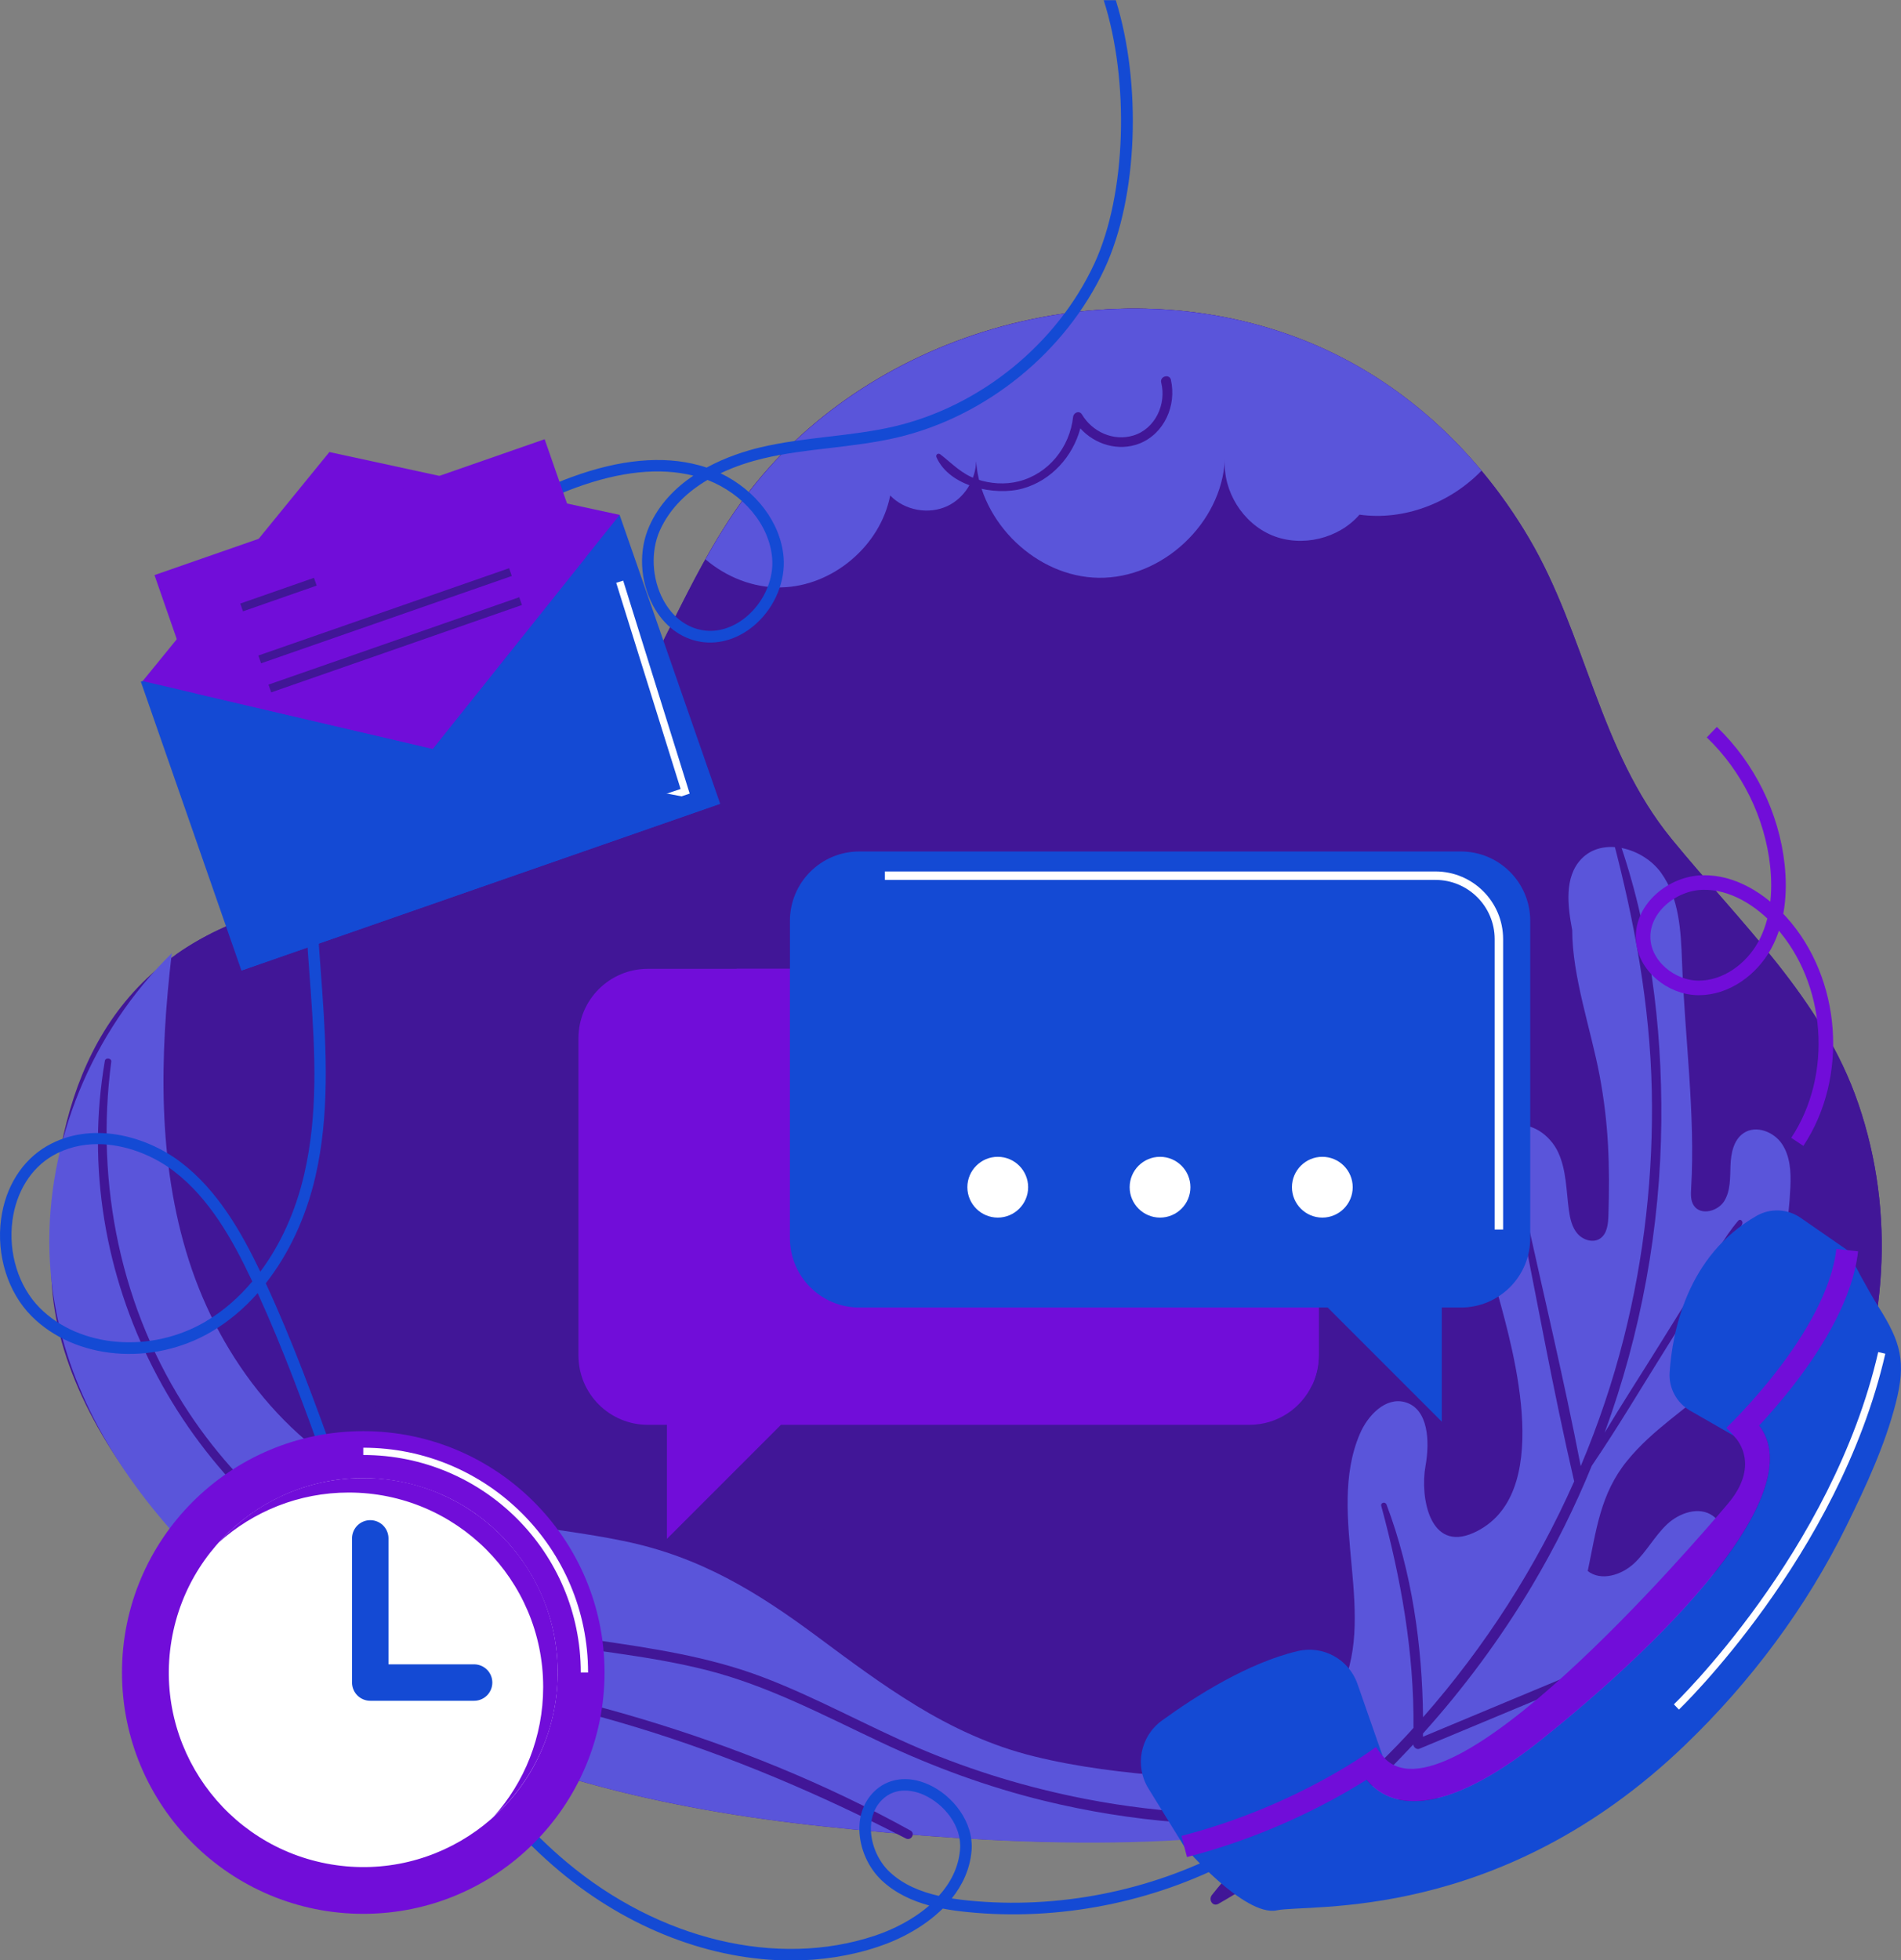 <?xml version="1.0" encoding="UTF-8"?>
<svg id="Layer_2" data-name="Layer 2" xmlns="http://www.w3.org/2000/svg" viewBox="0 0 260.87 268.95">
  <rect x="0" y="0" width="260.87" height="268.95" fill="#808080" stroke="none"/>
  <defs>
    <style>
      .cls-1 {
        stroke-width: 3px;
      }

      .cls-1, .cls-2, .cls-3, .cls-4, .cls-5, .cls-6 {
        fill: none;
      }

      .cls-1, .cls-2, .cls-4, .cls-5, .cls-6 {
        stroke-miterlimit: 10;
      }

      .cls-1, .cls-4 {
        stroke: #710dd9;
      }

      .cls-2 {
        stroke: #411697;
        stroke-width: 1.13px;
      }

      .cls-7 {
        fill: #fff;
      }

      .cls-8 {
        fill: #144ad4;
      }

      .cls-9 {
        fill: #411697;
      }

      .cls-10 {
        fill: #710dd9;
      }

      .cls-11 {
        fill: #5a55da;
      }

      .cls-12 {
        fill: #2827c6;
      }

      .cls-3 {
        stroke: #144ad4;
        stroke-linecap: round;
        stroke-linejoin: round;
        stroke-width: 5px;
      }

      .cls-4 {
        stroke-width: 2px;
      }

      .cls-5 {
        stroke-width: 1.16px;
      }

      .cls-5, .cls-6 {
        stroke: #fff;
      }
    </style>
  </defs>
  <g id="Layer_1-2" data-name="Layer 1">
    <g>
      <g>
        <path class="cls-9" d="m255,151.4c10.39,30.41-5.28,63.99-33.37,82.72-29.14,19.43-65.41,20.33-99.77,17.32-2.93-.26-5.87-.55-8.79-.86-21.61-2.29-43.76-7.3-62.27-18.42-19.58-11.76-43.44-34.45-43.77-57.78-.26-18.35,3.93-37.86,22.98-46.82,10.22-4.81,21.94-5.04,32.52-8.79,9.99-3.54,17.32-11.38,22.54-19.9,6.13-9.99,10.09-21.12,17.09-30.58,16.5-22.3,49.06-32.18,76.06-21.88,13.73,5.24,24.45,15.32,31.57,27.39,7.81,13.23,9.63,29.13,19.58,41.29,9.51,11.63,20.73,21.99,25.62,36.3Z"/>
        <path class="cls-11" d="m125.57,233.9c-4.58-2.79-8.91-6.02-13.3-9.28-8.31-6.18-16.16-11.03-26.64-13.19-10.66-2.21-21.86-2.44-31.98-6.62-13.8-5.69-23.39-18.31-27.73-31.88-4.34-13.57-4-28.07-2.35-42.15-11.05,10.87-17.23,25.98-16.78,41.01.77,25.99,21.88,47.07,44.01,60.37,18.5,11.12,40.66,16.13,62.27,18.42,2.93.31,5.86.6,8.79.86,24.98,2.19,51.53,2.63,75.44-5.57-5.08,1.74-12.7-.35-17.88-.83-12.53-1.16-25.26-1.05-37.51-4.07-6.02-1.48-11.33-4.01-16.34-7.06Z"/>
        <path class="cls-9" d="m221.63,234.11c-7.27,4.85-14.98,8.54-23,11.31-24.61,3.78-48.95-2.34-68.36-17.78-11.83-9.63-18.92-24.47-33.9-28.91-18.13-5.19-38.63.74-53.61-10.38-17.9-13.94-22.53-36.29-18.62-57.37,1.78-1.26,3.74-2.41,5.88-3.42,10.23-4.81,21.95-5.05,32.52-8.79,10-3.54,17.32-11.38,22.54-19.89,4.38-7.14,7.65-14.85,11.72-22.14,1.62-2.91,3.38-5.75,5.39-8.45,16.49-22.3,49.06-32.17,76.05-21.87,10.05,3.83,18.48,10.26,25.07,18.16,2.42,2.89,4.59,5.99,6.5,9.23,7.81,13.23,9.63,29.13,19.58,41.29,9.52,11.64,20.73,21.99,25.62,36.3,10.39,30.41-5.28,63.98-33.37,82.72Z"/>
        <path class="cls-11" d="m203.31,64.57c-4.27,4.42-10.63,6.9-16.75,6.04-2.86,3.31-7.92,4.51-11.97,2.85-4.04-1.66-6.8-6.07-6.5-10.44-.43,8.76-8.6,16.4-17.36,16.25-8.49-.13-16.18-7.56-16.78-15.99-.05,2.55-1.62,5.06-3.94,6.15-2.57,1.21-5.88.6-7.85-1.45-1.35,6.93-7.92,12.47-14.98,12.61-3.78.08-7.49-1.4-10.37-3.85,1.62-2.91,3.38-5.75,5.39-8.45,16.49-22.3,49.06-32.17,76.05-21.87,10.05,3.83,18.48,10.26,25.07,18.16Z"/>
        <path class="cls-9" d="m160.69,52.12c-.2-.87-1.56-.5-1.34.37.74,2.93-.8,6.34-3.82,7.26-2.72.83-5.63-.49-7.05-2.88-.36-.6-1.15-.28-1.22.33-.46,4.15-3.35,7.8-7.46,8.84-1.89.48-3.91.33-5.75-.29-2.1-.72-3.33-2.11-5.02-3.42-.3-.23-.67.05-.52.4,1.76,4.03,8.01,5.36,11.84,4.29,3.92-1.09,6.88-4.4,7.9-8.25,1.99,2.21,5.23,3.2,8.09,2.09,3.44-1.34,5.14-5.25,4.34-8.74Z"/>
        <path class="cls-11" d="m234.65,216.87c-3.28,5.64-5.53,10.4-10.93,14.52-4.61,3.52-9.84,6.13-14.53,9.54-9.25,6.73-19.95,11.23-31.06,13.81-6.41,1.49-10.27-3.46-6.64-8.71,3.43-4.96,9.08-7.96,12.05-13.31,5.93-10.68-1.74-24.77,3.07-36,1.08-2.53,3.51-5.07,6.16-4.36,3.27.88,3.45,5.42,2.85,8.75-.77,4.24.54,11.92,6.61,9.18,11.1-5.01,5.54-24.68,3.32-32.73-1.5-5.4-.97-10.34-1.35-15.83-.19-2.8.59-6.17,3.22-7.12,2.52-.92,5.31,1.08,6.42,3.52,1.12,2.44,1.09,5.23,1.45,7.89.16,1.15.42,2.35,1.18,3.23.76.88,2.15,1.32,3.11.67.97-.65,1.1-2,1.14-3.17.2-6.82.05-12.52-1.22-19.24-1.18-6.26-3.75-13.55-3.75-19.9-.63-3.34-1.11-7.26,1.23-9.74,2.91-3.09,8.5-1.56,10.97,1.88,2.48,3.45,2.72,7.96,2.87,12.2.37,10.28,1.85,20.93,1.25,31.1-.05.82-.08,1.71.39,2.38.95,1.37,3.29.76,4.16-.66s.79-3.2.85-4.86c.06-1.67.42-3.53,1.81-4.46,1.69-1.13,4.14-.18,5.26,1.5,1.13,1.69,1.24,3.84,1.15,5.87-.43,9.51-3.08,20.14-10.24,26.78-4.03,3.74-8.67,6.51-12.16,10.81-3.69,4.53-4.23,9.51-5.41,15.13,1.83,1.44,4.63.55,6.34-1.03,1.71-1.59,2.82-3.74,4.51-5.35s4.45-2.56,6.34-1.18c1.32.97,1.75,2.8,1.49,4.41-.26,1.61-1.1,3.06-1.92,4.47Z"/>
        <path class="cls-9" d="m238.53,167.48c-2.02,2.36-3.49,5.24-5.12,7.87-1.84,2.96-3.68,5.92-5.52,8.88-2.55,4.11-5.19,8.18-7.69,12.33,5-13.66,7.66-28.15,7.78-42.75.11-13.08-1.57-26.57-5.96-38.94-.16-.44-.83-.27-.71.19,2.99,11.35,5.1,22.76,5.36,34.52.24,11.44-1.03,22.9-3.84,33.99-1.52,6.01-3.51,11.88-5.91,17.58-2.32-12.02-5.2-23.95-7.81-35.91-.11-.51-.89-.29-.78.22,2.54,12.59,4.79,25.26,7.69,37.78-5.21,11.75-12.23,22.68-20.74,32.36-.1-9.85-1.54-20-5.01-29.18-.17-.44-.85-.28-.72.2,2.72,10.07,4.51,20.03,4.42,30.44-.3.33-.59.66-.9.99-3.43,3.69-7.06,7.07-10.85,10.23-11.13,1.12-22.38.66-33.41-1.5-7.73-1.51-15.32-3.8-22.57-6.88-7.3-3.11-14.23-7.03-21.66-9.84-14.82-5.61-31.15-4.53-45.96-10.16-13.2-5.01-24.81-14.22-32.63-25.98-9.4-14.14-12.94-31.5-10.72-48.26.07-.49-.79-.61-.88-.12-5.04,29.26,10.46,59,36.7,72.51,6.52,3.36,13.47,5.53,20.68,6.84,8.37,1.51,16.9,2.14,25.16,4.23,8.46,2.14,16.12,6.23,23.97,9.92,7.2,3.39,14.65,6.13,22.39,8.02,12,2.93,24.51,3.93,36.83,2.92-3.59,2.88-7.32,5.6-11.17,8.21-.13-.37-.64-.62-.95-.25-.58.68-1.15,1.35-1.7,2.06-.49.64.11,1.64.91,1.19,5.66-3.21,11.01-7.17,16-11.5,4.57-.5,9.12-1.27,13.59-2.33.9-.21.52-1.59-.38-1.39-3.72.84-7.47,1.49-11.23,1.97,2.13-1.92,4.19-3.9,6.17-5.91.87-.89,1.73-1.79,2.58-2.7.03.37.46.75.84.59,4.42-1.84,8.84-3.68,13.26-5.53,2.15-.9,4.3-1.79,6.45-2.69,2.05-.85,4.3-1.55,6.18-2.73.52-.32.18-1.12-.41-.98-2.22.53-4.38,1.68-6.49,2.56-2.15.9-4.3,1.79-6.45,2.69-4.02,1.68-8.03,3.35-12.05,5.03,0-.15,0-.29,0-.44,5.61-6.23,10.63-13.01,14.93-20.21,3.16-5.3,5.91-10.83,8.24-16.53,3.55-5.22,6.78-10.68,10.13-16.02,1.78-2.85,3.56-5.69,5.34-8.54,1.75-2.8,3.87-5.6,5.18-8.63.14-.33-.27-.76-.55-.43Z"/>
        <path class="cls-9" d="m124.95,251.15c-11.67-6.46-24.21-11.53-36.99-15.35-6.38-1.91-12.85-3.5-19.39-4.77-6.52-1.26-13.26-2.49-19.91-2.59-.3,0-.38.48-.07.53,6.54,1.18,13.15,1.89,19.67,3.2,6.41,1.29,12.76,2.89,19.01,4.79,12.84,3.9,25.12,9.14,37.04,15.27.72.37,1.35-.69.63-1.09Z"/>
      </g>
      <path class="cls-8" d="m168.58,253.76c-10.82,5.72-23.47,8.2-35.65,6.99-.74-.07-1.51-.17-2.32-.29,1.48-1.85,2.49-4.02,2.71-6.5.35-4.05-2.66-7.65-5.83-9.1-2.86-1.32-5.72-.93-7.64,1.04-1.29,1.33-1.96,3.12-1.92,5.18.06,2.56,1.2,5.14,3.06,6.9,1.88,1.77,4.19,2.81,6.53,3.45-2.18,1.9-4.92,3.3-7.53,4.16-13.34,4.42-29.52.55-42.24-10.12-9.94-8.34-17.91-20.35-25.09-37.78-2.33-5.65-4.45-11.5-6.51-17.17-2.94-8.11-5.98-16.48-9.68-24.46,3.14-3.99,5.5-8.99,6.8-14.59,1.96-8.43,1.53-17.35.93-25.76l-.16-2.16c-.57-7.66-1.15-15.6-.08-23.27,2.7-19.25,16.78-36.68,35.02-43.36,6.14-2.25,11.57-2.81,16.16-1.66-2.44,1.65-4.68,3.88-6.03,6.91-1.5,3.34-1.31,7.52.5,10.9,1.47,2.75,3.78,4.52,6.52,4.98,2.66.44,5.46-.48,7.7-2.54,2.56-2.36,3.97-5.83,3.7-9.07-.41-4.77-3.82-9.19-8.65-11.51,2.12-1.01,4.21-1.64,5.8-2.02,3-.72,6.14-1.09,9.18-1.44,3.03-.36,6.16-.73,9.19-1.43,12.28-2.87,23.2-11.75,28.53-23.18,4.62-9.9,5.08-25.45,1.54-36.83h-1.66c3.53,10.99,3.15,26.61-1.3,36.17-5.12,11-15.64,19.55-27.46,22.31-2.95.69-6.03,1.05-9.01,1.4-3.08.36-6.27.74-9.36,1.47-1.99.48-4.71,1.32-7.36,2.77-.35-.12-.71-.23-1.06-.32-4.98-1.35-10.84-.8-17.46,1.62-18.77,6.88-33.26,24.82-36.04,44.63-1.1,7.84-.5,15.86.06,23.61l.16,2.15c.62,8.63,1.02,17.07-.89,25.29-1.18,5.09-3.26,9.64-6.02,13.34-2.52-5.27-5.8-11.14-10.94-15.04-4.75-3.6-12.27-5.68-18.32-2.21-3.41,1.96-5.72,5.61-6.31,10.03-.67,4.95.93,10.06,4.18,13.32,5.96,5.99,16.57,6.91,24.69,2.13,2.32-1.37,4.45-3.15,6.34-5.29,3.53,7.71,6.47,15.81,9.31,23.65,2.07,5.68,4.19,11.56,6.54,17.24,7.27,17.67,15.39,29.87,25.53,38.38,9.53,7.99,20.96,12.29,31.82,12.29,4.1,0,8.13-.61,11.93-1.88,3.11-1.03,6.4-2.79,8.88-5.24,1.18.23,2.33.37,3.41.48,12.47,1.25,25.45-1.3,36.54-7.17l-.73-1.39ZM97.1,65.85c4.91,1.92,8.47,6.13,8.86,10.7.24,2.76-.99,5.74-3.2,7.77-1.87,1.73-4.19,2.51-6.36,2.14-2.24-.38-4.16-1.86-5.39-4.17-1.56-2.91-1.74-6.65-.46-9.51,1.42-3.16,3.91-5.39,6.55-6.94ZM28.22,181.31c-7.51,4.42-17.31,3.62-22.77-1.88-2.91-2.93-4.34-7.53-3.74-12.01.53-3.92,2.55-7.15,5.53-8.87,1.92-1.1,4.03-1.58,6.13-1.58,3.82,0,7.65,1.55,10.45,3.68,4.93,3.74,8.11,9.51,10.57,14.67.08.17.15.32.23.49-1.88,2.24-4.04,4.11-6.41,5.5Zm100.62,78.8c-2.43-.55-4.87-1.51-6.76-3.29-1.54-1.45-2.52-3.67-2.57-5.79-.02-1.14.22-2.76,1.48-4.05.99-1.01,2.13-1.32,3.17-1.32,1.12,0,2.12.36,2.68.62,2.66,1.22,5.2,4.19,4.9,7.52-.21,2.44-1.31,4.54-2.91,6.31Z"/>
      <g>
        <path class="cls-10" d="m180.97,142.44v43.52c0,1.45-.33,2.84-.92,4.08-1.52,3.22-4.8,5.44-8.6,5.44h-64.28l-15.65,15.65v-15.65h-2.62c-5.26,0-9.52-4.26-9.52-9.52v-43.52c0-5.26,4.26-9.52,9.52-9.52h82.55c5.26,0,9.52,4.26,9.52,9.52Z"/>
        <path class="cls-10" d="m180.97,142.44v43.52c0,1.45-.33,2.84-.92,4.08l-5.17-5.17h-64.28c-5.26,0-9.52-4.26-9.52-9.53v-42.43h70.37c5.26,0,9.52,4.26,9.52,9.52Z"/>
        <path class="cls-8" d="m200.47,116.82h-82.55c-5.26,0-9.52,4.26-9.52,9.52v43.53c0,5.26,4.26,9.52,9.52,9.52h64.28l15.65,15.65v-15.65h2.62c5.26,0,9.52-4.26,9.52-9.52v-43.53c0-5.26-4.26-9.52-9.52-9.52Z"/>
        <path class="cls-5" d="m205.69,168.69v-39.84c0-4.81-3.9-8.71-8.71-8.71h-75.55"/>
        <path class="cls-7" d="m141.09,162.88c0,2.3-1.87,4.17-4.17,4.17s-4.17-1.87-4.17-4.17,1.87-4.17,4.17-4.17,4.17,1.87,4.17,4.17Z"/>
        <path class="cls-7" d="m163.36,162.88c0,2.3-1.87,4.17-4.17,4.17s-4.17-1.87-4.17-4.17,1.87-4.17,4.17-4.17,4.17,1.87,4.17,4.17Z"/>
        <path class="cls-7" d="m185.63,162.88c0,2.3-1.87,4.17-4.17,4.17s-4.17-1.87-4.17-4.17,1.87-4.17,4.17-4.17,4.17,1.87,4.17,4.17Z"/>
      </g>
      <g>
        <rect class="cls-8" x="24.3" y="80.91" width="69.57" height="41.97" transform="translate(-30.23 25.1) rotate(-19.2)"/>
        <polyline class="cls-6" points="71.44 116.2 94.02 108.56 85.04 79.81"/>
        <polygon class="cls-8" points="98.84 110.27 59.38 102.74 33.14 133.15 98.84 110.27"/>
        <polygon class="cls-10" points="85.04 70.64 80.38 76.46 59.38 102.74 26.85 95.14 19.58 93.44 24.26 87.7 35.5 73.92 45.2 62.02 60.3 65.29 77.81 69.08 85.04 70.64"/>
        <polygon class="cls-10" points="74.74 60.26 80.38 76.46 59.38 102.74 26.85 95.14 21.2 78.9 74.74 60.26"/>
        <line class="cls-2" x1="33.16" y1="83.34" x2="43.27" y2="79.81"/>
        <line class="cls-2" x1="35.64" y1="90.47" x2="70.05" y2="78.49"/>
        <line class="cls-2" x1="37.03" y1="94.46" x2="71.44" y2="82.47"/>
      </g>
      <g>
        <g>
          <path class="cls-8" d="m253.49,171.51c.55,1.16,2.8,5.42,4.32,7.83,3.01,4.76,3.81,7.46,2.34,13.17-1.5,5.84-4.08,11.37-6.73,16.77-5.53,11.26-13.15,21.45-22.19,30.14-25.46,24.47-51.6,21.75-56.02,22.67-4.42.92-12.72-8.76-12.72-8.76,6.37-4.48,18.11-9.11,23.86-11.24,0,0,4.24,13.37,25.3-3.51,21.05-16.88,39.31-37.66,27.49-44.98,3.95-8.94,14.35-22.09,14.35-22.09Z"/>
          <path class="cls-6" d="m230.05,234.19s21.83-20.95,28.18-48.58"/>
          <path class="cls-10" d="m239.14,193.61s0-.01,0-.02c11.82,7.32-6.44,28.09-27.49,44.98-21.05,16.88-25.3,3.51-25.3,3.51h0c2.06-.76,3.34-1.21,3.34-1.21,8.61,10.66,42.65-28.91,47.43-34.57,4.79-5.66.79-9.32.79-9.32l1.21-3.37Z"/>
          <path class="cls-12" d="m239.14,193.61l-1.21,3.37c.26-1.01.67-2.15,1.21-3.37Z"/>
        </g>
        <path class="cls-8" d="m162.51,253.33l-4.91-7.95c-1.92-3.11-1.12-7.17,1.84-9.32,4.66-3.39,11.84-7.93,18.65-9.54,3.48-.82,7.01,1.13,8.19,4.5l3.44,9.86-27.2,12.45Z"/>
        <path class="cls-8" d="m237.93,196.98l-5.99-3.44c-1.86-1.07-2.96-3.1-2.82-5.24.36-5.52,2.35-16.02,11.93-21.49,1.89-1.08,4.24-.98,6.03.26l6.42,4.44s-7.86,12.03-15.56,25.47Z"/>
      </g>
      <path class="cls-1" d="m189.71,240.88s-10.74,8.2-27.2,12.45"/>
      <path class="cls-1" d="m237.93,196.98s14.2-13.38,15.56-25.47"/>
      <path class="cls-4" d="m234.91,100.45c5.01,4.8,8.26,11.4,9,18.3.4,3.74.05,7.68-1.76,10.97-1.82,3.3-5.29,5.83-9.05,5.82-3.76-.01-7.49-3.04-7.62-6.81-.15-4.15,4.01-7.55,8.16-7.65,4.15-.1,7.99,2.35,10.77,5.43,7.25,8.06,8.22,21.11,2.23,30.15"/>
      <g>
        <circle class="cls-10" cx="49.85" cy="229.46" r="33.11"/>
        <path class="cls-6" d="m49.85,199.12c16.76,0,30.35,13.59,30.35,30.35"/>
        <circle class="cls-7" cx="49.85" cy="229.46" r="26.68" transform="translate(-184.69 240.81) rotate(-80.51)"/>
        <path class="cls-10" d="m49.85,202.78c-7.88,0-14.95,3.41-19.83,8.84,4.73-4.25,10.98-6.85,17.84-6.85,14.73,0,26.68,11.94,26.68,26.68,0,6.86-2.59,13.11-6.84,17.84,5.43-4.88,8.84-11.96,8.84-19.83,0-14.73-11.94-26.68-26.68-26.68Z"/>
        <polyline class="cls-3" points="50.81 211.06 50.81 230.84 65.06 230.84"/>
      </g>
    </g>
  </g>
</svg>